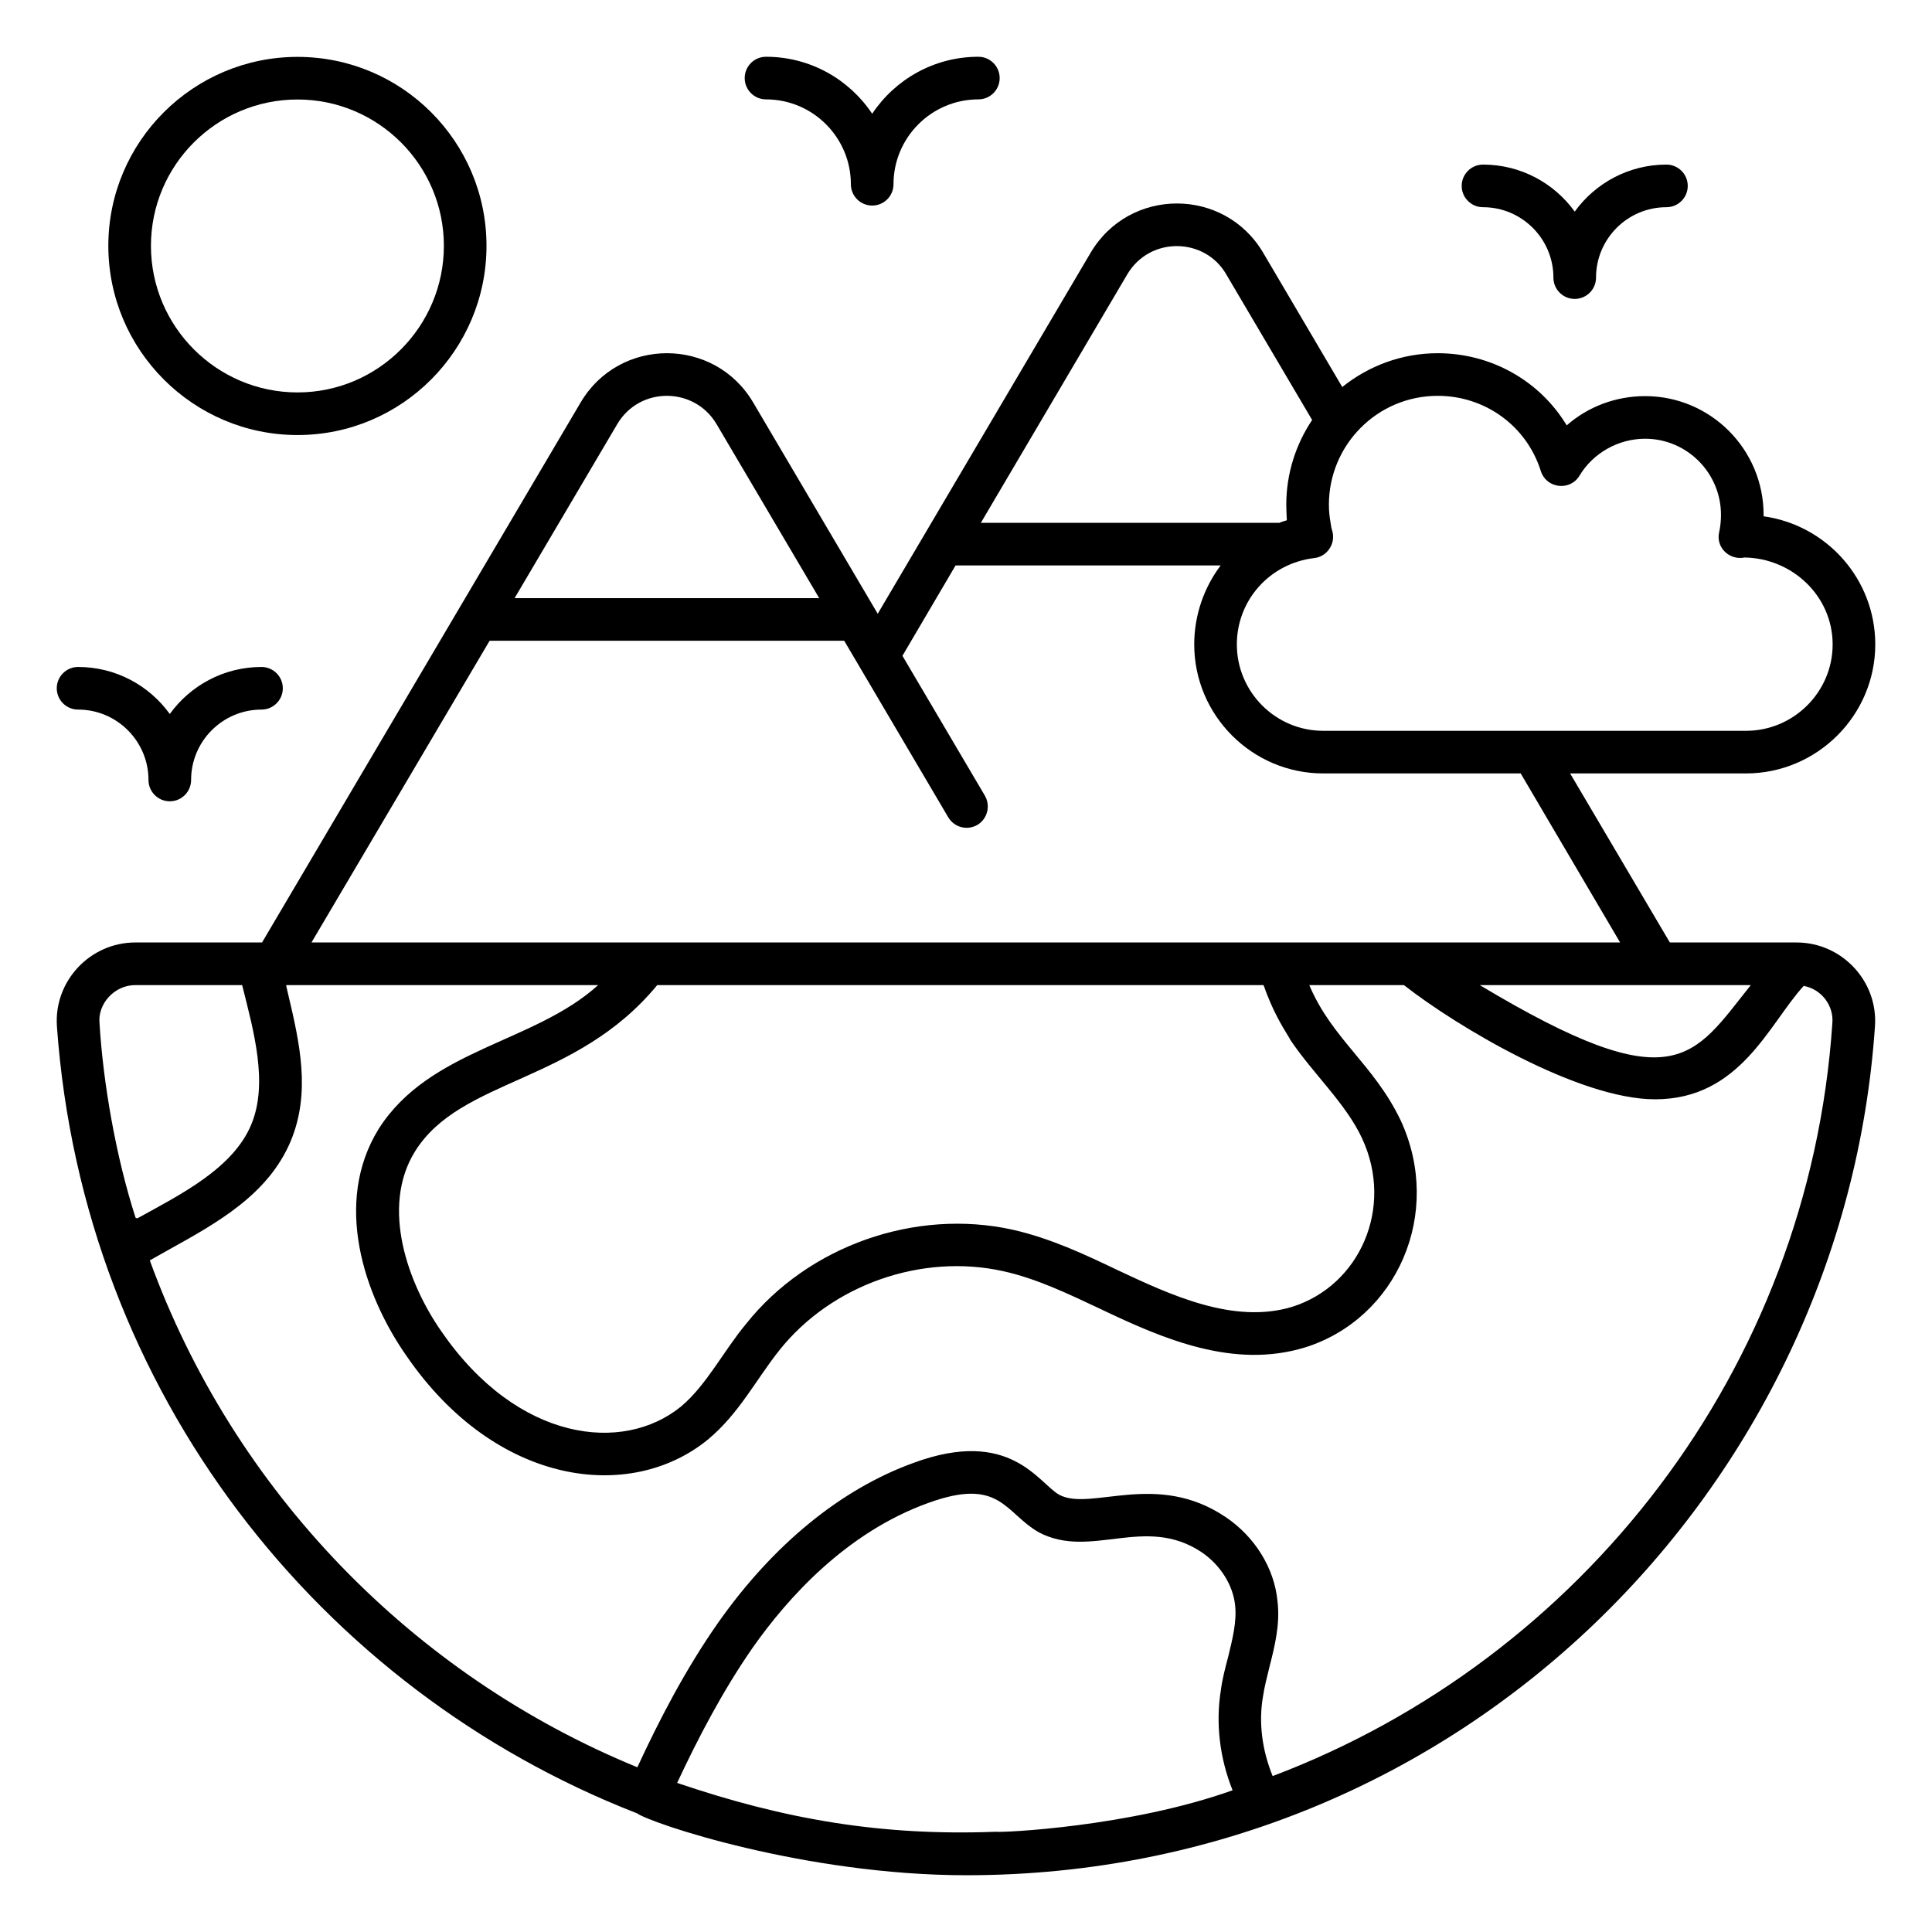 <svg id="Layer_1" enable-background="new 0 0 68 68" viewBox="0 0 68 68" xmlns="http://www.w3.org/2000/svg"><g><path d="m63.233 33.172h-.08-4.38l-3.51-5.95h6.19c2.5 0 4.55-2.04 4.55-4.54 0-2.3-1.71-4.2-3.93-4.51v-.05c0-2.31-1.87-4.18-4.17-4.18-1.03 0-2.01.37-2.76 1.03-.94-1.56-2.65-2.54-4.54-2.54-1.27 0-2.44.45-3.36 1.19l-2.78-4.72c-1.363-2.321-4.718-2.319-6.08 0-.382.647 1.96-3.324-7.49 12.7-.285-.483-4.659-7.903-4.38-7.43-1.363-2.321-4.718-2.319-6.08 0-1.146 1.943 4.152-7.038-11.21 19h-.1-4.36c-1.589 0-2.866 1.354-2.76 2.94v.01c.924 12.921 9.29 23.357 20.39 27.69h.01c.485.364 5.955 2.19 11.61 2.19 17.5 0 30.889-13.74 31.98-29.89.106-1.585-1.17-2.94-2.76-2.94zm-1.61 1.5c-2.045 2.553-2.642 4.139-9.54 0 .145 0 9.641 0 9.54 0zm-11.02-20.74c1.67 0 3.13 1.06 3.63 2.65.199.618 1.031.708 1.36.16.48-.8 1.37-1.3 2.31-1.3 1.47 0 2.67 1.2 2.67 2.68 0 .2-.02.4-.06.59-.133.531.316.982.83.92.02 0 .03-.01.05-.01 1.69.02 3.11 1.36 3.11 3.06 0 1.67-1.37 3.04-3.05 3.04h-7.07-1.75-6.06c-1.68 0-3.04-1.37-3.04-3.04 0-1.551 1.15-2.85 2.72-3.04.429-.039.768-.48.64-.95-.03-.09-.05-.19-.06-.29-.04-.21-.06-.43-.06-.64 0-2.089 1.691-3.83 3.83-3.83zm-10.93-4.27c.795-1.353 2.739-1.314 3.49 0l3.02 5.12c-.57.85-.91 1.88-.91 2.98 0 .18.01.36.02.55-.09.03-.18.05-.26.09h-10.51zm-17.95 5.27c.788-1.342 2.722-1.325 3.5 0l3.61 6.12h-10.72zm-4.49 7.62h12.48c2.404 4.075 1.353 2.296 3.66 6.21.21.36.67.48 1.03.27.35-.21.47-.67.26-1.03l-2.9-4.92 1.87-3.18h9.33c-.58.77-.93 1.74-.93 2.78 0 2.5 2.04 4.54 4.54 4.54h6.95l3.5 5.95c-28.418 0-17.739 0-46.06 0zm28.17 14.02v.01c.792 1.188 1.978 2.267 2.54 3.49 1.13 2.433-.083 5.166-2.45 5.92-2.071.636-4.321-.428-6.14-1.28-1.17-.56-2.38-1.13-3.71-1.43-3.43-.76-7.2.57-9.38 3.31-.798.957-1.393 2.157-2.29 2.91-2.046 1.672-5.754 1.244-8.43-2.63-1.19-1.7-2.15-4.38-.94-6.34 1.616-2.598 5.658-2.377 8.53-5.86h.06 21.28c.306.869.607 1.373.93 1.9zm-41.9-.56c-.07-.664.511-1.34 1.26-1.34.127 0 3.863 0 3.76 0 .408 1.629.926 3.457.32 4.91-.639 1.537-2.47 2.453-4.01 3.3l-.06-.02c-.686-2.119-1.14-4.713-1.27-6.84zm31.54 28.46c-4.015.152-7.423-.432-11.21-1.72.72-1.54 1.59-3.22 2.66-4.76 1.23-1.75 3.29-4.05 6.17-5.09 2.547-.93 2.698.343 3.9 1.03 1.835.969 3.731-.632 5.73.7.66.45 1.11 1.16 1.18 1.88.06.56-.09 1.17-.25 1.82-.1.38-.2.76-.25 1.14-.19 1.17-.05 2.39.41 3.54-3.614 1.291-8.124 1.496-8.34 1.46zm9.75-1.96c-.37-.91-.5-1.88-.34-2.8.05-.34.14-.68.22-1.01.19-.75.39-1.52.29-2.35-.11-1.16-.8-2.27-1.83-2.96-2.431-1.638-4.739-.188-5.85-.78-.736-.409-1.717-2.385-5.14-1.12-2.56.93-4.94 2.88-6.88 5.64-1.16 1.66-2.08 3.45-2.83 5.07-7.91-3.24-14.21-9.73-17.16-17.84l.62-.35c1.765-.978 3.547-1.966 4.34-3.85.712-1.716.32-3.443-.11-5.25-.02-.07-.03-.15-.05-.22 0-.01 0-.01 0-.01l.01-.01h10.97c-2.263 2.05-5.937 2.239-7.73 5.07-1.59 2.58-.53 5.82.99 7.99 3.161 4.59 7.891 5.159 10.61 2.93 1.093-.913 1.664-2.074 2.51-3.14 1.83-2.3 5-3.42 7.88-2.78 1.17.26 2.25.78 3.4 1.32 2.274 1.09 4.726 2.128 7.23 1.36 3.222-1.018 4.864-4.711 3.36-7.98-.942-1.975-2.422-2.874-3.22-4.77h3.33c1.856 1.455 6.152 4.02 8.84 4.02 3.003 0 4.01-2.659 5.23-3.99h.01c.618.119 1.053.689 1 1.31-.82 12.2-8.83 22.39-19.7 26.5z"/><path d="m2.748 24.975c1.366 0 2.478 1.111 2.478 2.478 0 .414.336.75.75.75s.75-.336.75-.75c0-1.366 1.111-2.478 2.478-2.478.414 0 .75-.336.75-.75s-.336-.75-.75-.75c-1.327 0-2.504.653-3.228 1.655-.723-1.002-1.9-1.655-3.228-1.655-.414 0-.75.336-.75.75s.336.75.75.75z"/><path d="m52.197 7.293c1.366 0 2.478 1.111 2.478 2.478 0 .414.336.75.75.75s.75-.336.75-.75c0-1.366 1.111-2.478 2.478-2.478.414 0 .75-.336.75-.75s-.336-.75-.75-.75c-1.327 0-2.504.653-3.228 1.655-.723-1.002-1.9-1.655-3.228-1.655-.414 0-.75.336-.75.75s.336.75.75.75z"/><path d="m26.961 3.498c1.647 0 2.987 1.34 2.987 2.987 0 .414.336.75.75.75s.75-.336.75-.75c0-1.647 1.34-2.987 2.987-2.987.414 0 .75-.336.75-.75s-.336-.75-.75-.75c-1.558 0-2.932.798-3.737 2.006-.805-1.208-2.179-2.006-3.737-2.006-.414 0-.75.336-.75.75s.336.75.75.75z"/><path d="m10.473 15.312c3.67 0 6.65-2.99 6.65-6.66s-2.98-6.65-6.65-6.65c-3.67 0-6.66 2.98-6.66 6.65s2.99 6.66 6.66 6.66zm0-11.81c2.84 0 5.15 2.31 5.15 5.15s-2.31 5.16-5.15 5.16c-2.85 0-5.16-2.32-5.16-5.16s2.31-5.15 5.16-5.15z"/></g></svg>